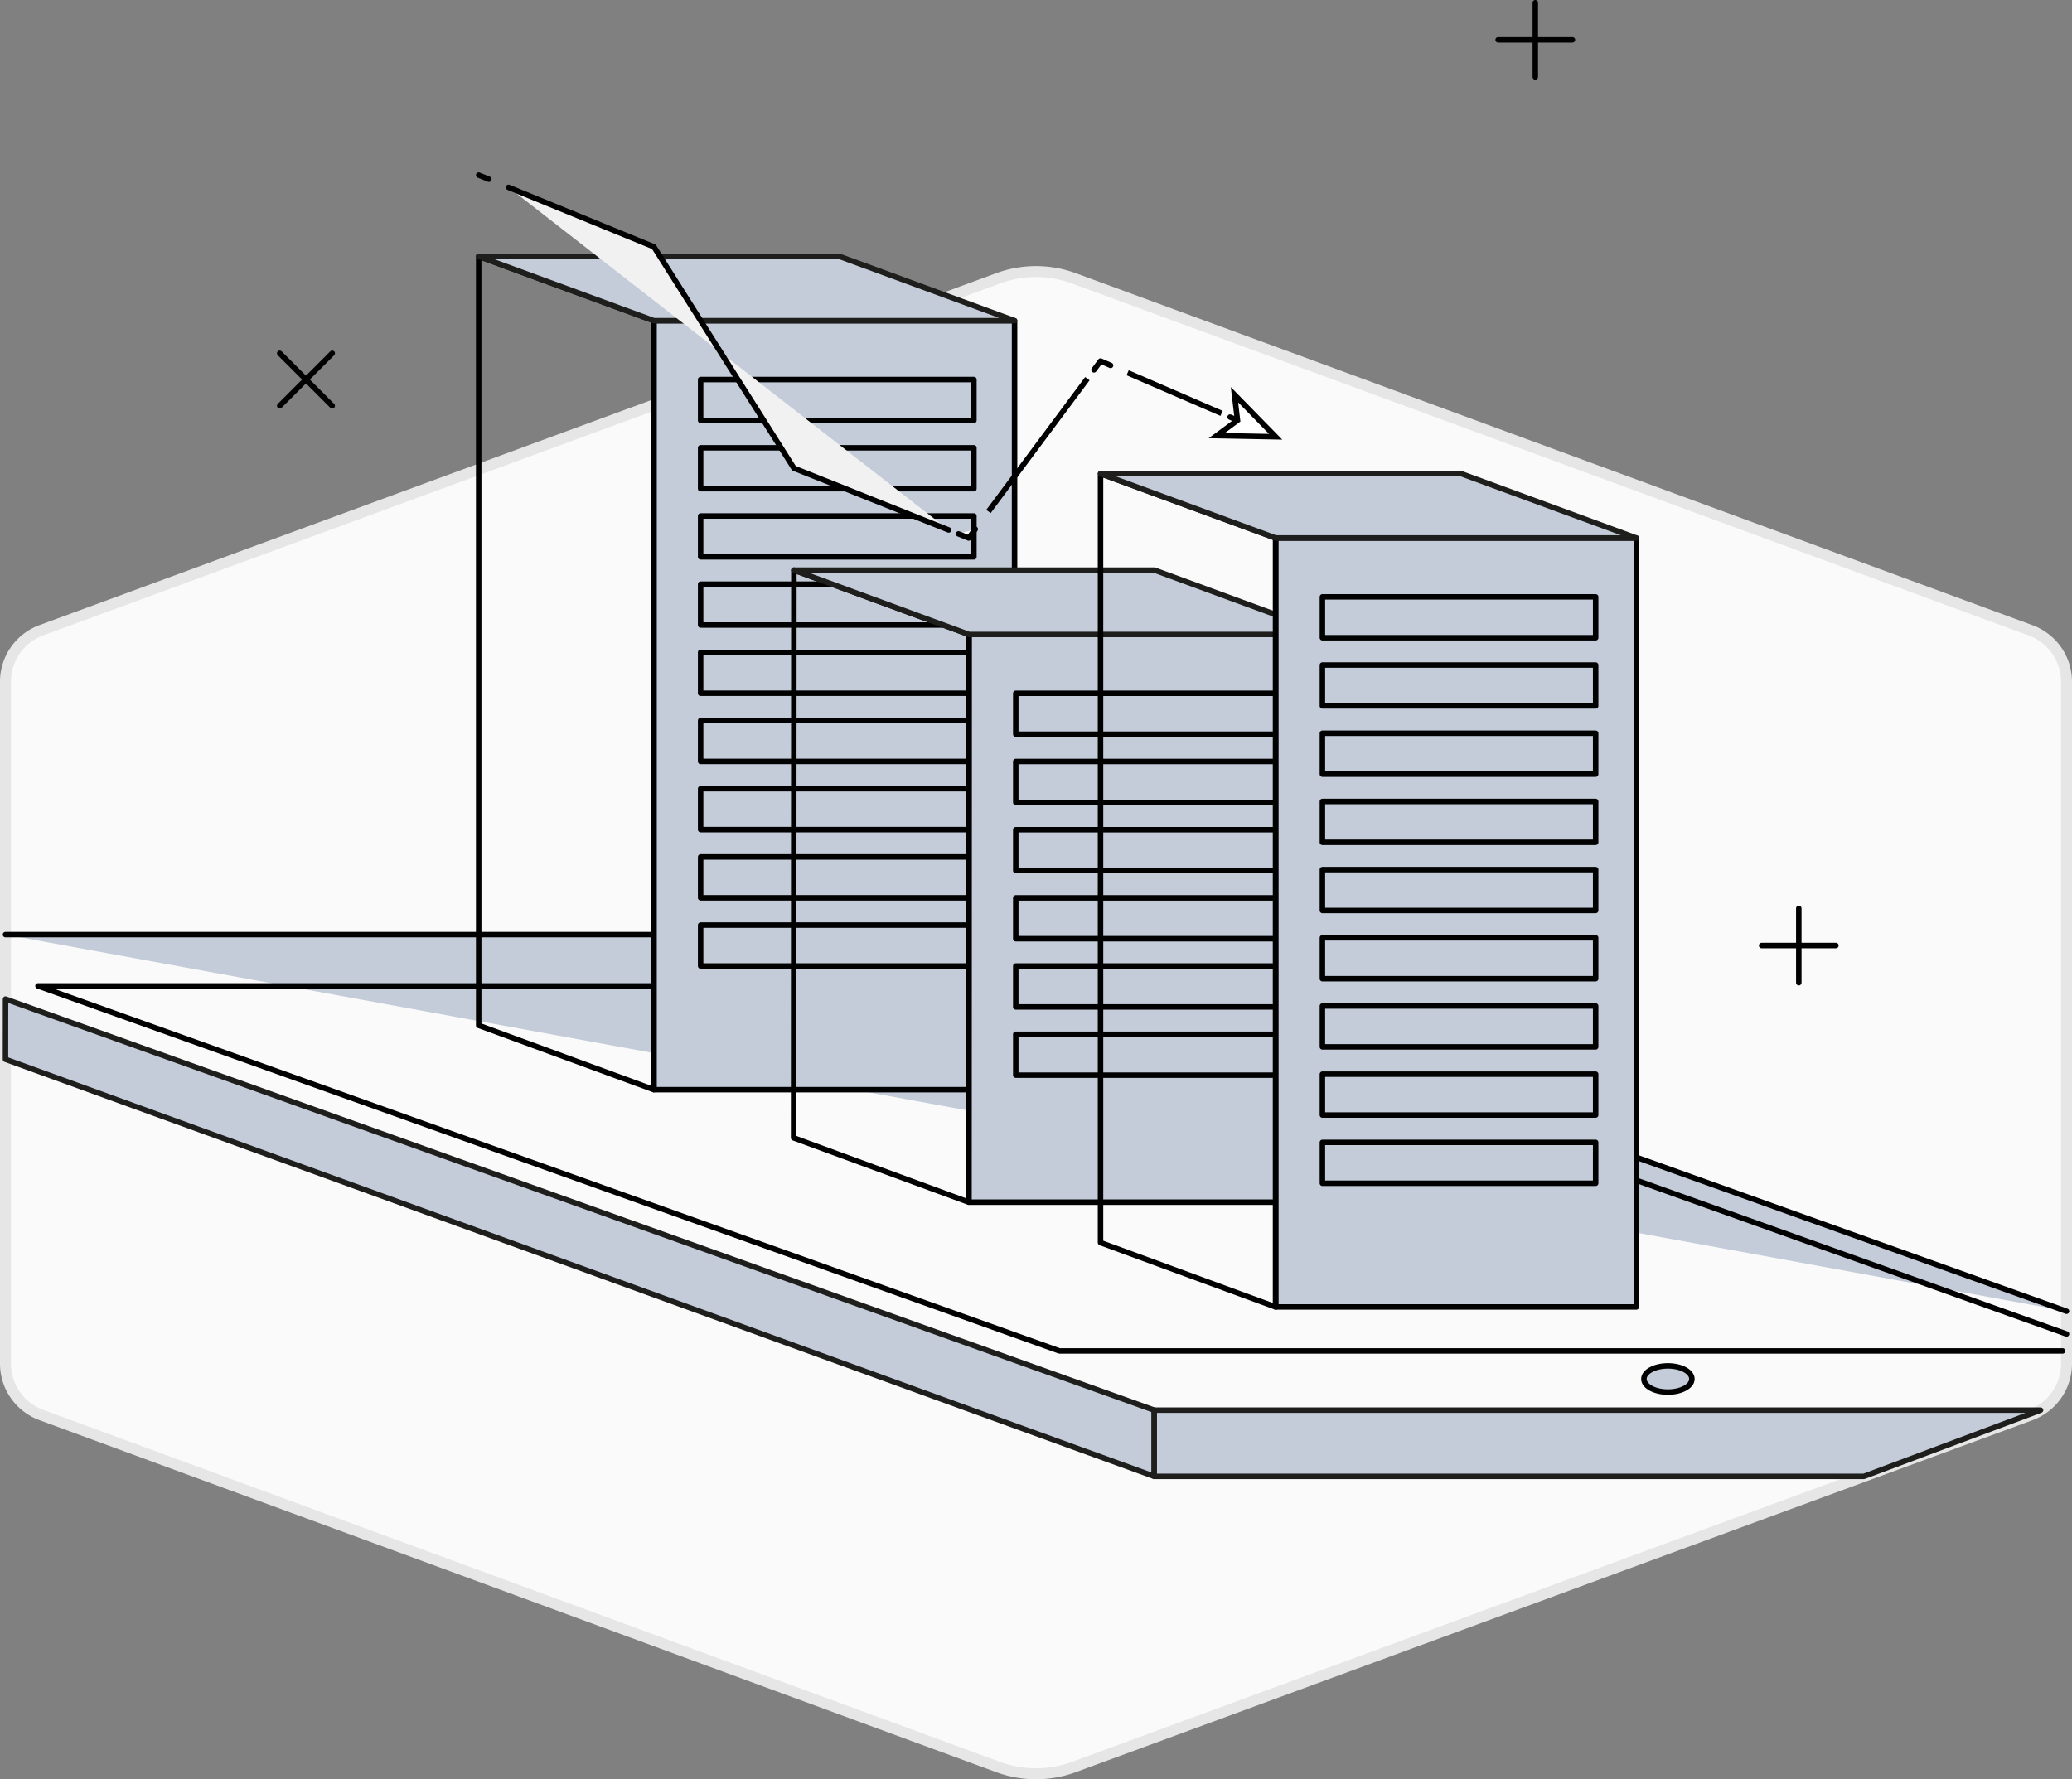<svg id="service-9" xmlns="http://www.w3.org/2000/svg" viewBox="0 0 378 324.67"><rect x="0" y="0" width="378" height="324.67" fill="#808080" stroke="none"/><defs><style>.cls-1{fill:#fafafa;stroke:#e6e6e6;stroke-width:2px;}.cls-1,.cls-10,.cls-7,.cls-8,.cls-9{stroke-miterlimit:10;}.cls-2,.cls-4,.cls-8{fill:#c4ccd9;}.cls-10,.cls-2,.cls-3,.cls-5,.cls-6,.cls-7,.cls-8,.cls-9{stroke:#010101;}.cls-10,.cls-2,.cls-3,.cls-4,.cls-5,.cls-6{stroke-linecap:round;}.cls-2,.cls-3,.cls-4,.cls-5,.cls-6{stroke-linejoin:round;}.cls-10,.cls-3{fill:none;}.cls-4{stroke:#1e1e1c;}.cls-5,.cls-9{fill:#fff;}.cls-6{fill:#f1f1f1;}.cls-7{fill:#f0f0f0;}</style></defs>
	<path class="cls-1" d="M377,248.82V124.41a10,10,0,0,0-6.55-9.39L195.91,50.79a20,20,0,0,0-13.82,0L7.55,115A10,10,0,0,0,1,124.41V248.82a10,10,0,0,0,6.55,9.39l174.54,64.23a20,20,0,0,0,13.82,0l174.54-64.23A10,10,0,0,0,377,248.82Z" />
	<polyline class="cls-2" points="1 170.55 185.01 170.55 377 239.27" />
	<polyline class="cls-3 grey" points="376.28 246.51 193.27 246.51 6.93 179.91 199.3 179.91 377 243.42" />
	<ellipse class="cls-2" cx="304.28" cy="251.63" rx="4.38" ry="2.39" />
	<polyline class="cls-4" points="210.57 257.32 210.57 269.4 1 193.3 1.01 182.31 210.57 257.32 1.01 182.31 210.57 257.32" />
	<rect class="cls-2" x="119.29" y="58.52" width="65.8" height="140.32" />
	<polygon class="cls-3 grey" points="87.33 46.78 119.29 58.52 119.29 198.84 87.33 187.11 87.33 46.78" />
	<polygon class="cls-4" points="185.09 58.52 153.13 46.78 87.33 46.78 119.29 58.52 185.09 58.52" />
	<rect class="cls-3 grey" x="127.82" y="69.26" width="49.85" height="7.46" />
	<rect class="cls-3 grey" x="127.82" y="81.71" width="49.85" height="7.46" />
	<rect class="cls-3 grey" x="127.82" y="94.15" width="49.85" height="7.46" />
	<rect class="cls-3 grey" x="127.82" y="106.59" width="49.85" height="7.46" />
	<rect class="cls-3 grey" x="127.82" y="119.04" width="49.85" height="7.46" />
	<rect class="cls-3 grey" x="127.82" y="131.48" width="49.85" height="7.46" />
	<rect class="cls-3 grey" x="127.82" y="143.92" width="49.85" height="7.46" />
	<rect class="cls-3 grey" x="127.82" y="156.37" width="49.85" height="7.46" />
	<rect class="cls-3 grey" x="127.82" y="168.81" width="49.85" height="7.46" />
	<polygon class="cls-4" points="340.04 269.4 210.57 269.4 210.57 257.32 372.26 257.32 340.04 269.4" />
	<rect class="cls-2" x="176.76" y="115.77" width="65.8" height="103.6" />
	<polygon class="cls-3 grey" points="144.83 104.03 176.78 115.77 176.73 219.37 144.78 207.63 144.83 104.03" />
	<polygon class="cls-4" points="242.58 115.77 210.63 104.03 144.83 104.03 176.78 115.77 242.58 115.77" />
	<rect class="cls-3 grey" x="185.31" y="126.51" width="49.85" height="7.46" />
	<rect class="cls-3 grey" x="185.31" y="138.95" width="49.85" height="7.46" />
	<rect class="cls-3 grey" x="185.31" y="151.4" width="49.85" height="7.46" />
	<rect class="cls-3 grey" x="185.31" y="163.84" width="49.85" height="7.46" />
	<rect class="cls-3 grey" x="185.31" y="176.28" width="49.85" height="7.46" />
	<rect class="cls-3 grey" x="185.31" y="188.73" width="49.85" height="7.46" />
	<rect class="cls-2" x="232.72" y="98.17" width="65.8" height="140.32" />
	<polygon class="cls-3 grey" points="200.77 86.43 232.72 98.17 232.72 238.49 200.77 226.75 200.77 86.43" />
	<polygon class="cls-4" points="298.52 98.17 266.57 86.43 200.77 86.43 232.72 98.17 298.52 98.17" />
	<rect class="cls-3 grey" x="241.25" y="108.91" width="49.85" height="7.46" />
	<rect class="cls-3 grey" x="241.25" y="121.35" width="49.85" height="7.46" />
	<rect class="cls-3 grey" x="241.25" y="133.8" width="49.85" height="7.46" />
	<rect class="cls-3 grey" x="241.25" y="146.24" width="49.85" height="7.46" />
	<rect class="cls-3 grey" x="241.25" y="158.68" width="49.85" height="7.46" />
	<rect class="cls-3 grey" x="241.25" y="171.13" width="49.85" height="7.46" />
	<rect class="cls-3 grey" x="241.25" y="183.57" width="49.85" height="7.46" />
	<rect class="cls-3 grey" x="241.25" y="196.01" width="49.85" height="7.46" />
	<rect class="cls-3 grey" x="241.25" y="208.46" width="49.85" height="7.46" />
	<line class="cls-5" x1="87.33" y1="31.96" x2="89.18" y2="32.71" />
	<polyline class="cls-6" points="92.78 34.19 119.29 45.04 144.83 85.43 173.07 96.7" />
	<polyline class="cls-5" points="174.87 97.42 176.73 98.17 177.92 96.56" />
	<line class="cls-7" x1="180.33" y1="93.33" x2="198.37" y2="69.1" />
	<polyline class="cls-5" points="199.58 67.49 200.77 65.88 202.61 66.68" />
	<line class="cls-8" x1="205.72" y1="68.02" x2="222.85" y2="75.43" />
	<line class="cls-5" x1="224.41" y1="76.11" x2="226.24" y2="76.9" />
	<polygon class="cls-9" points="232.72 79.7 221.98 79.49 225.76 76.69 225.21 72.03 232.72 79.7" />
	<line class="cls-10" x1="280.09" y1="0.5" x2="280.09" y2="14.05" />
	<line class="cls-10" x1="286.86" y1="7.28" x2="273.31" y2="7.28" />
	<line class="cls-10" x1="328.16" y1="165.76" x2="328.16" y2="179.32" />
	<line class="cls-10" x1="334.93" y1="172.54" x2="321.38" y2="172.54" />
	<line class="cls-10" x1="60.61" y1="64.47" x2="51.03" y2="74.05" />
	<line class="cls-10" x1="60.61" y1="74.05" x2="51.03" y2="64.47" />
</svg>